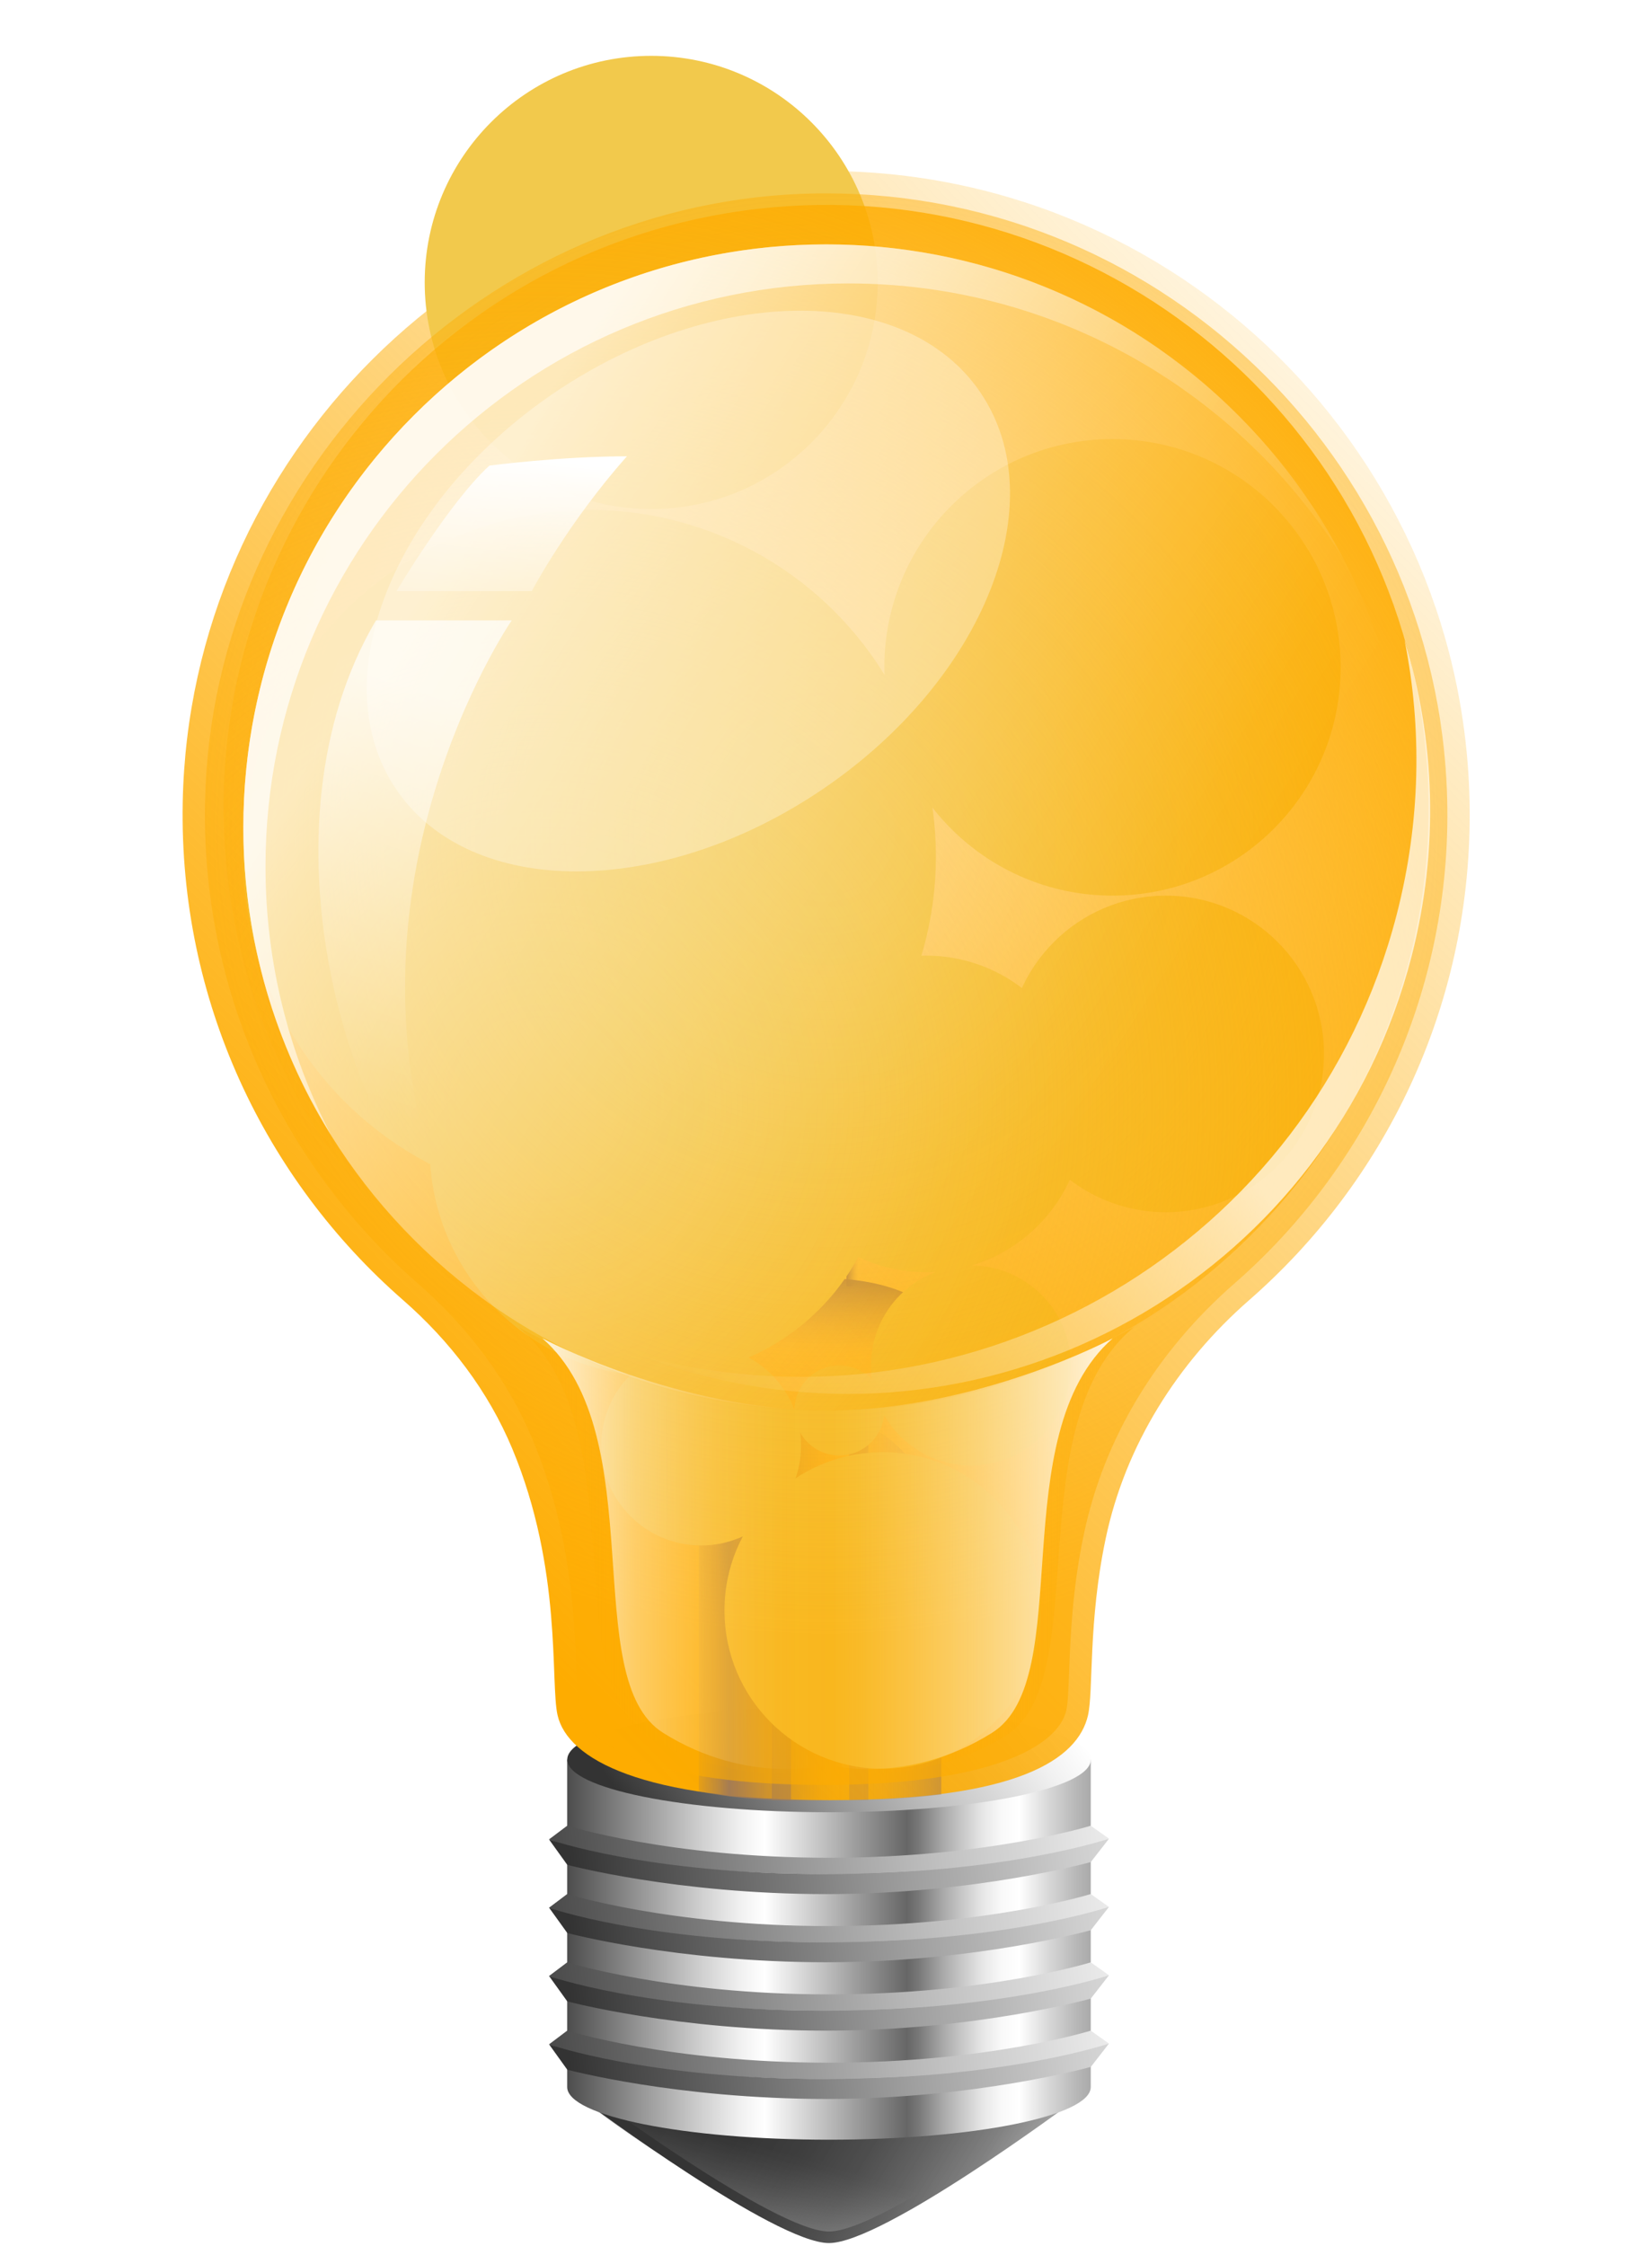 <svg width="496" height="674" viewBox="0 0 496 674" fill="none" xmlns="http://www.w3.org/2000/svg">
<path d="M248.889 627.774L176.449 631.212C176.449 631.212 232.728 673.085 248.889 673.085C265.049 673.085 321.328 631.212 321.328 631.212L248.889 627.774Z" fill="url(#paint0_linear_60_1213)"/>
<path style="mix-blend-mode:multiply" opacity="0.3" d="M248.889 627.774L176.449 631.212C176.449 631.212 182.113 636 197.644 646.181C229.942 641.596 254.418 646.923 273.567 662.971C294.896 650.564 321.328 631.212 321.328 631.212L248.889 627.774Z" fill="url(#paint1_linear_60_1213)"/>
<path opacity="0.3" d="M248.889 624.29L176.449 627.729C176.449 627.729 232.728 669.623 248.889 669.623C265.049 669.623 321.328 627.729 321.328 627.729L248.889 624.29Z" fill="url(#paint2_linear_60_1213)"/>
<path d="M170.293 528.004V626.268C170.293 634.988 205.49 642.068 248.891 642.068C292.291 642.068 327.488 634.988 327.488 626.268V528.004H170.293Z" fill="url(#paint3_linear_60_1213)"/>
<path d="M327.51 528.004C327.51 536.724 292.313 543.804 248.912 543.804C205.511 543.804 170.314 536.724 170.314 528.004C170.314 519.283 205.511 512.203 248.912 512.203C292.313 512.203 327.51 519.283 327.51 528.004Z" fill="url(#paint4_linear_60_1213)"/>
<path d="M441.263 244.54C441.263 136.903 353.27 49.832 245.297 51.338C141.616 52.776 56.837 137.105 54.859 240.764C53.736 300.324 79.56 353.884 120.961 390.07C135.075 402.387 146.606 417.446 153.82 434.752C168.946 471.05 165.148 504.876 167.418 514.743C170.452 527.846 192.681 540.186 249.162 540.186C305.644 540.186 323.647 527.846 326.659 514.743C328.344 507.393 326.681 486.761 331.963 461.723C337.852 433.74 353.517 408.927 375.072 390.115C415.64 354.693 441.263 302.617 441.263 244.54Z" fill="url(#paint5_linear_60_1213)"/>
<path d="M164.831 551.963L170.293 547.85C170.293 547.85 201.107 557.469 248.89 557.469C296.674 557.469 327.488 547.85 327.488 547.85L332.95 551.716C332.95 551.716 307.035 562.347 247.969 562.347C188.903 562.347 164.809 551.94 164.809 551.94L164.831 551.963Z" fill="url(#paint6_linear_60_1213)"/>
<path d="M164.83 551.963C164.83 551.963 194.161 562.369 247.99 562.369C301.82 562.369 332.971 551.738 332.971 551.738L327.51 558.75C327.51 558.75 293.122 568.37 248.058 568.37C202.994 568.37 170.314 559.582 170.314 559.582L164.853 551.985L164.83 551.963Z" fill="url(#paint7_linear_60_1213)"/>
<path d="M164.831 572.461L170.293 568.348C170.293 568.348 201.107 577.967 248.89 577.967C296.674 577.967 327.488 568.348 327.488 568.348L332.95 572.213C332.95 572.213 307.035 582.867 247.969 582.867C188.903 582.867 164.809 572.483 164.809 572.483L164.831 572.461Z" fill="url(#paint8_linear_60_1213)"/>
<path d="M164.83 572.461C164.83 572.461 194.161 582.845 247.99 582.845C301.82 582.845 332.971 572.191 332.971 572.191L327.51 579.203C327.51 579.203 293.122 588.823 248.058 588.823C202.994 588.823 170.314 580.035 170.314 580.035L164.853 572.438L164.83 572.461Z" fill="url(#paint9_linear_60_1213)"/>
<path d="M164.831 592.958L170.293 588.845C170.293 588.845 201.107 598.465 248.89 598.465C296.674 598.465 327.488 588.845 327.488 588.845L332.95 592.711C332.95 592.711 307.035 603.365 247.969 603.365C188.903 603.365 164.809 592.958 164.809 592.958H164.831Z" fill="url(#paint10_linear_60_1213)"/>
<path d="M164.83 592.959C164.83 592.959 194.161 603.365 247.99 603.365C301.82 603.365 332.971 592.711 332.971 592.711L327.51 599.724C327.51 599.724 293.122 609.343 248.058 609.343C202.994 609.343 170.314 600.555 170.314 600.555L164.853 592.959H164.83Z" fill="url(#paint11_linear_60_1213)"/>
<path d="M164.831 613.457L170.293 609.344C170.293 609.344 201.107 618.963 248.89 618.963C296.674 618.963 327.488 609.344 327.488 609.344L332.95 613.209C332.95 613.209 307.035 623.863 247.969 623.863C188.903 623.863 164.809 613.457 164.809 613.457H164.831Z" fill="url(#paint12_linear_60_1213)"/>
<path d="M164.83 613.456C164.83 613.456 194.161 623.863 247.99 623.863C301.82 623.863 332.971 613.209 332.971 613.209L327.51 620.222C327.51 620.222 293.122 629.841 248.058 629.841C202.994 629.841 170.314 621.053 170.314 621.053L164.853 613.456H164.83Z" fill="url(#paint13_linear_60_1213)"/>
<g style="mix-blend-mode:multiply">
<path d="M281.166 395.284C279.301 391.261 268.759 383.507 246.216 383.507C223.673 383.507 213.132 391.261 211.266 395.284C209.401 399.307 227.404 424.435 227.404 424.435C227.404 424.435 232.484 418.232 246.216 418.232C259.949 418.232 265.028 424.435 265.028 424.435C265.028 424.435 283.009 399.307 281.166 395.284Z" fill="url(#paint14_linear_60_1213)"/>
<path d="M238.302 295.874H233.088V385.979H238.302V295.874Z" fill="url(#paint15_linear_60_1213)"/>
<path d="M259.361 295.874H254.146V385.979H259.361V295.874Z" fill="url(#paint16_linear_60_1213)"/>
<path d="M209.828 537.601V465.499C209.828 442.82 226.123 424.458 246.216 424.458C266.31 424.458 282.605 442.843 282.605 465.499V538.455C282.605 538.455 243.901 543.804 209.828 537.623V537.601Z" fill="url(#paint17_linear_60_1213)"/>
<g opacity="0.5">
<path d="M237.498 429.268H231.744V540.163H237.498V429.268Z" fill="url(#paint18_linear_60_1213)"/>
<path d="M260.715 429.268H254.961V540.163H260.715V429.268Z" fill="url(#paint19_linear_60_1213)"/>
</g>
</g>
<circle cx="265.014" cy="483.256" r="47.5" fill="#F2C94C"/>
<circle cx="210.514" cy="433.756" r="30" fill="#F2C94C"/>
<circle cx="291.514" cy="409.756" r="30" fill="#F2C94C"/>
<circle cx="350.014" cy="316.256" r="47.5" fill="#F2C94C"/>
<circle cx="278.014" cy="334.256" r="47.5" fill="#F2C94C"/>
<circle cx="252.014" cy="423.256" r="13.5" fill="#F2C94C"/>
<circle cx="197.5" cy="344.5" r="68.5" fill="#F2C94C"/>
<circle cx="334.014" cy="200.256" r="68.5" fill="#F2C94C"/>
<circle cx="177" cy="257" r="104" fill="#F2C94C"/>
<circle cx="195.514" cy="84.756" r="68" fill="#F2C94C"/>
<path style="mix-blend-mode:screen" opacity="0.6" d="M247.048 535.6C196.95 535.6 176.452 524.048 173.935 513.237C173.463 511.169 173.283 506.742 173.103 501.617C172.496 485.952 171.485 459.767 160 432.19C152.673 414.569 141.008 398.701 125.365 385.035C83.762 348.67 60.5 296.144 61.556 240.898C63.444 141.443 145.907 59.429 245.385 58.036C246.284 58.036 247.161 58.036 248.037 58.036C350.886 58.036 434.564 141.713 434.564 244.562C434.564 298.414 411.279 349.636 370.665 385.103C347.11 405.668 331.445 431.695 325.421 460.374C321.938 476.849 321.398 491.188 320.994 501.64C320.791 506.787 320.634 511.214 320.14 513.26C317.645 524.07 297.124 535.623 247.026 535.623L247.048 535.6Z" fill="url(#paint20_radial_60_1213)"/>
<path style="mix-blend-mode:screen" d="M268.794 422.076C368.034 410.612 439.189 320.868 427.724 221.628C416.259 122.388 326.516 51.232 227.276 62.697C128.036 74.162 56.88 163.906 68.345 263.146C79.81 362.386 169.554 433.541 268.794 422.076Z" fill="url(#paint21_radial_60_1213)"/>
<path opacity="0.7" d="M371.763 372.024C440.095 303.693 440.095 192.906 371.763 124.574C303.432 56.243 192.645 56.243 124.313 124.574C55.981 192.906 55.981 303.693 124.313 372.024C192.644 440.356 303.432 440.356 371.763 372.024Z" fill="url(#paint22_linear_60_1213)"/>
<path opacity="0.7" d="M421.709 192.081C426.991 218.513 426.542 246.495 419.372 274.342C393.884 373.258 293.013 432.774 194.12 407.264C193.311 407.062 192.524 406.792 191.715 406.59C197.873 408.95 204.211 411.017 210.729 412.703C304.296 436.82 399.705 380.518 423.822 286.951C432.183 254.541 430.857 221.906 421.709 192.081Z" fill="url(#paint23_linear_60_1213)"/>
<path opacity="0.7" d="M254.712 85.051C317.464 85.051 372.484 118.113 403.344 167.74C374.193 111.663 315.621 73.342 248.036 73.342C151.413 73.342 73.062 151.67 73.062 248.315C73.062 282.186 82.727 313.787 99.382 340.578C86.84 316.462 79.715 289.086 79.715 260.025C79.715 163.402 158.043 85.051 254.689 85.051H254.712Z" fill="url(#paint24_linear_60_1213)"/>
<path style="mix-blend-mode:screen" opacity="0.5" d="M248.039 423.446C199.064 423.446 155.416 398.049 155.416 398.049C191.242 427.425 166.901 504.921 194.591 521.149C222.281 537.376 248.039 530.858 248.039 530.858C248.039 530.858 273.796 537.399 301.486 521.149C329.176 504.921 304.835 427.402 340.661 398.049C340.661 398.049 297.036 423.446 248.039 423.446Z" fill="url(#paint25_linear_60_1213)"/>
<path d="M248.468 423.222C203.179 423.222 162.857 401.6 162.857 401.6C195.964 430.684 173.466 503.887 199.066 519.957C224.666 536.028 248.468 529.555 248.468 529.555C248.468 529.555 272.269 536.028 297.869 519.957C323.469 503.887 300.971 430.661 334.078 401.6C334.078 401.6 293.734 423.222 248.468 423.222Z" fill="url(#paint26_linear_60_1213)"/>
<path opacity="0.3" d="M294.381 117.821C316.677 150.636 295.483 203.903 247.047 236.785C198.612 269.667 141.276 269.735 119.003 236.92C96.707 204.106 117.902 150.838 166.337 117.934C214.772 85.052 272.108 84.984 294.381 117.799V117.821Z" fill="white"/>
<path opacity="0.7" d="M112.87 186.17C76.055 248.652 105.048 341.275 135.188 365.819C96.17 269.487 153.641 186.17 153.641 186.17H112.87Z" fill="url(#paint27_linear_60_1213)"/>
<path d="M119.051 177.382C119.051 177.382 134.941 150.658 146.943 139.713C146.943 139.713 168.138 136.926 188.231 136.926C170.385 157.019 159.664 177.382 159.664 177.382H119.051Z" fill="url(#paint28_linear_60_1213)"/>
<defs>
<linearGradient id="paint0_linear_60_1213" x1="208.657" y1="607.613" x2="323.036" y2="678.209" gradientUnits="userSpaceOnUse">
<stop stop-color="#333333"/>
<stop offset="0.21" stop-color="#353535"/>
<stop offset="0.35" stop-color="#3E3E3E"/>
<stop offset="0.48" stop-color="#4E4E4E"/>
<stop offset="0.59" stop-color="#646464"/>
<stop offset="0.7" stop-color="#808080"/>
<stop offset="0.8" stop-color="#A3A3A3"/>
<stop offset="0.9" stop-color="#CCCCCC"/>
<stop offset="0.99" stop-color="#FAFAFA"/>
<stop offset="1" stop-color="white"/>
</linearGradient>
<linearGradient id="paint1_linear_60_1213" x1="208.792" y1="607.388" x2="323.171" y2="678.007" gradientUnits="userSpaceOnUse">
<stop stop-color="#333333"/>
<stop offset="0.21" stop-color="#353535"/>
<stop offset="0.35" stop-color="#3E3E3E"/>
<stop offset="0.48" stop-color="#4E4E4E"/>
<stop offset="0.59" stop-color="#646464"/>
<stop offset="0.7" stop-color="#808080"/>
<stop offset="0.8" stop-color="#A3A3A3"/>
<stop offset="0.9" stop-color="#CCCCCC"/>
<stop offset="0.99" stop-color="#FAFAFA"/>
<stop offset="1" stop-color="white"/>
</linearGradient>
<linearGradient id="paint2_linear_60_1213" x1="232.144" y1="684.008" x2="242.843" y2="648.069" gradientUnits="userSpaceOnUse">
<stop offset="0.3" stop-color="white"/>
<stop offset="0.36" stop-color="white" stop-opacity="0.88"/>
<stop offset="0.54" stop-color="white" stop-opacity="0.57"/>
<stop offset="0.7" stop-color="white" stop-opacity="0.33"/>
<stop offset="0.84" stop-color="white" stop-opacity="0.15"/>
<stop offset="0.94" stop-color="white" stop-opacity="0.04"/>
<stop offset="1" stop-color="white" stop-opacity="0"/>
</linearGradient>
<linearGradient id="paint3_linear_60_1213" x1="163.887" y1="585.047" x2="341.603" y2="585.047" gradientUnits="userSpaceOnUse">
<stop stop-color="#333333"/>
<stop offset="0.03" stop-color="#494949"/>
<stop offset="0.16" stop-color="#969696"/>
<stop offset="0.26" stop-color="#CECECE"/>
<stop offset="0.33" stop-color="#F1F1F1"/>
<stop offset="0.37" stop-color="white"/>
<stop offset="0.61" stop-color="#666666"/>
<stop offset="0.63" stop-color="#787878"/>
<stop offset="0.67" stop-color="#A8A8A8"/>
<stop offset="0.71" stop-color="#CECECE"/>
<stop offset="0.74" stop-color="#E8E8E8"/>
<stop offset="0.77" stop-color="#F9F9F9"/>
<stop offset="0.8" stop-color="white"/>
<stop offset="0.85" stop-color="#D7D7D7"/>
<stop offset="0.9" stop-color="#B5B5B5"/>
<stop offset="0.94" stop-color="#A0A0A0"/>
<stop offset="0.97" stop-color="#999999"/>
</linearGradient>
<linearGradient id="paint4_linear_60_1213" x1="201.601" y1="560.953" x2="302.854" y2="490.447" gradientUnits="userSpaceOnUse">
<stop stop-color="#333333"/>
<stop offset="0.09" stop-color="#494949"/>
<stop offset="0.42" stop-color="#969696"/>
<stop offset="0.69" stop-color="#CECECE"/>
<stop offset="0.89" stop-color="#F1F1F1"/>
<stop offset="1" stop-color="white"/>
</linearGradient>
<linearGradient id="paint5_linear_60_1213" x1="98.148" y1="433.336" x2="455.355" y2="79.388" gradientUnits="userSpaceOnUse">
<stop stop-color="#FEAC00"/>
<stop offset="1" stop-color="#FEAC00" stop-opacity="0"/>
</linearGradient>
<linearGradient id="paint6_linear_60_1213" x1="144.895" y1="562.549" x2="364.191" y2="540.77" gradientUnits="userSpaceOnUse">
<stop stop-color="#333333"/>
<stop offset="0.09" stop-color="#494949"/>
<stop offset="0.42" stop-color="#969696"/>
<stop offset="0.69" stop-color="#CECECE"/>
<stop offset="0.89" stop-color="#F1F1F1"/>
<stop offset="1" stop-color="white"/>
</linearGradient>
<linearGradient id="paint7_linear_60_1213" x1="171.618" y1="564.414" x2="390.914" y2="542.658" gradientUnits="userSpaceOnUse">
<stop stop-color="#333333"/>
<stop offset="0.09" stop-color="#494949"/>
<stop offset="0.42" stop-color="#969696"/>
<stop offset="0.69" stop-color="#CECECE"/>
<stop offset="0.89" stop-color="#F1F1F1"/>
<stop offset="1" stop-color="white"/>
</linearGradient>
<linearGradient id="paint8_linear_60_1213" x1="144.895" y1="583.047" x2="364.191" y2="561.29" gradientUnits="userSpaceOnUse">
<stop stop-color="#333333"/>
<stop offset="0.09" stop-color="#494949"/>
<stop offset="0.42" stop-color="#969696"/>
<stop offset="0.69" stop-color="#CECECE"/>
<stop offset="0.89" stop-color="#F1F1F1"/>
<stop offset="1" stop-color="white"/>
</linearGradient>
<linearGradient id="paint9_linear_60_1213" x1="171.618" y1="584.912" x2="390.914" y2="563.156" gradientUnits="userSpaceOnUse">
<stop stop-color="#333333"/>
<stop offset="0.09" stop-color="#494949"/>
<stop offset="0.42" stop-color="#969696"/>
<stop offset="0.69" stop-color="#CECECE"/>
<stop offset="0.89" stop-color="#F1F1F1"/>
<stop offset="1" stop-color="white"/>
</linearGradient>
<linearGradient id="paint10_linear_60_1213" x1="144.895" y1="603.545" x2="364.191" y2="581.788" gradientUnits="userSpaceOnUse">
<stop stop-color="#333333"/>
<stop offset="0.09" stop-color="#494949"/>
<stop offset="0.42" stop-color="#969696"/>
<stop offset="0.69" stop-color="#CECECE"/>
<stop offset="0.89" stop-color="#F1F1F1"/>
<stop offset="1" stop-color="white"/>
</linearGradient>
<linearGradient id="paint11_linear_60_1213" x1="171.618" y1="605.433" x2="390.914" y2="583.654" gradientUnits="userSpaceOnUse">
<stop stop-color="#333333"/>
<stop offset="0.09" stop-color="#494949"/>
<stop offset="0.42" stop-color="#969696"/>
<stop offset="0.69" stop-color="#CECECE"/>
<stop offset="0.89" stop-color="#F1F1F1"/>
<stop offset="1" stop-color="white"/>
</linearGradient>
<linearGradient id="paint12_linear_60_1213" x1="144.895" y1="624.043" x2="364.191" y2="602.286" gradientUnits="userSpaceOnUse">
<stop stop-color="#333333"/>
<stop offset="0.09" stop-color="#494949"/>
<stop offset="0.42" stop-color="#969696"/>
<stop offset="0.69" stop-color="#CECECE"/>
<stop offset="0.89" stop-color="#F1F1F1"/>
<stop offset="1" stop-color="white"/>
</linearGradient>
<linearGradient id="paint13_linear_60_1213" x1="171.618" y1="625.93" x2="390.914" y2="604.174" gradientUnits="userSpaceOnUse">
<stop stop-color="#333333"/>
<stop offset="0.09" stop-color="#494949"/>
<stop offset="0.42" stop-color="#969696"/>
<stop offset="0.69" stop-color="#CECECE"/>
<stop offset="0.89" stop-color="#F1F1F1"/>
<stop offset="1" stop-color="white"/>
</linearGradient>
<linearGradient id="paint14_linear_60_1213" x1="247.273" y1="382.001" x2="243.654" y2="430.526" gradientUnits="userSpaceOnUse">
<stop stop-color="#A67C52"/>
<stop offset="0.12" stop-color="#A67C52" stop-opacity="0.67"/>
<stop offset="0.24" stop-color="#A67C52" stop-opacity="0.38"/>
<stop offset="0.35" stop-color="#A67C52" stop-opacity="0.17"/>
<stop offset="0.44" stop-color="#A67C52" stop-opacity="0.05"/>
<stop offset="0.5" stop-color="#A67C52" stop-opacity="0"/>
</linearGradient>
<linearGradient id="paint15_linear_60_1213" x1="233.088" y1="340.916" x2="238.302" y2="340.916" gradientUnits="userSpaceOnUse">
<stop stop-color="#A67C52"/>
<stop offset="0.17" stop-color="#A67C52" stop-opacity="0.67"/>
<stop offset="0.34" stop-color="#A67C52" stop-opacity="0.38"/>
<stop offset="0.49" stop-color="#A67C52" stop-opacity="0.17"/>
<stop offset="0.61" stop-color="#A67C52" stop-opacity="0.05"/>
<stop offset="0.7" stop-color="#A67C52" stop-opacity="0"/>
</linearGradient>
<linearGradient id="paint16_linear_60_1213" x1="254.146" y1="-220.214" x2="259.338" y2="-220.214" gradientUnits="userSpaceOnUse">
<stop stop-color="#A67C52"/>
<stop offset="0.17" stop-color="#A67C52" stop-opacity="0.67"/>
<stop offset="0.34" stop-color="#A67C52" stop-opacity="0.38"/>
<stop offset="0.49" stop-color="#A67C52" stop-opacity="0.17"/>
<stop offset="0.61" stop-color="#A67C52" stop-opacity="0.05"/>
<stop offset="0.7" stop-color="#A67C52" stop-opacity="0"/>
</linearGradient>
<linearGradient id="paint17_linear_60_1213" x1="208.457" y1="482.692" x2="293.46" y2="482.288" gradientUnits="userSpaceOnUse">
<stop stop-color="#A67C52" stop-opacity="0.24"/>
<stop offset="0.02" stop-color="#A67C52" stop-opacity="0.29"/>
<stop offset="0.04" stop-color="#A67C52" stop-opacity="0.44"/>
<stop offset="0.08" stop-color="#A67C52" stop-opacity="0.69"/>
<stop offset="0.12" stop-color="#A67C52"/>
<stop offset="0.21" stop-color="#A67C52" stop-opacity="0.67"/>
<stop offset="0.3" stop-color="#A67C52" stop-opacity="0.38"/>
<stop offset="0.39" stop-color="#A67C52" stop-opacity="0.17"/>
<stop offset="0.45" stop-color="#A67C52" stop-opacity="0.05"/>
<stop offset="0.5" stop-color="#A67C52" stop-opacity="0"/>
<stop offset="0.59" stop-color="#A67C52" stop-opacity="0.02"/>
<stop offset="0.67" stop-color="#A67C52" stop-opacity="0.08"/>
<stop offset="0.74" stop-color="#A67C52" stop-opacity="0.18"/>
<stop offset="0.81" stop-color="#A67C52" stop-opacity="0.33"/>
<stop offset="0.88" stop-color="#A67C52" stop-opacity="0.52"/>
<stop offset="0.94" stop-color="#A67C52" stop-opacity="0.74"/>
<stop offset="1" stop-color="#A67C52"/>
</linearGradient>
<linearGradient id="paint18_linear_60_1213" x1="234.621" y1="540.163" x2="234.621" y2="429.268" gradientUnits="userSpaceOnUse">
<stop offset="0.04" stop-color="#A67C52"/>
<stop offset="0.19" stop-color="#A67C52" stop-opacity="0.67"/>
<stop offset="0.34" stop-color="#A67C52" stop-opacity="0.38"/>
<stop offset="0.47" stop-color="#A67C52" stop-opacity="0.17"/>
<stop offset="0.57" stop-color="#A67C52" stop-opacity="0.05"/>
<stop offset="0.64" stop-color="#A67C52" stop-opacity="0"/>
</linearGradient>
<linearGradient id="paint19_linear_60_1213" x1="257.838" y1="-220.214" x2="257.838" y2="-220.214" gradientUnits="userSpaceOnUse">
<stop offset="0.04" stop-color="#A67C52"/>
<stop offset="0.19" stop-color="#A67C52" stop-opacity="0.67"/>
<stop offset="0.34" stop-color="#A67C52" stop-opacity="0.38"/>
<stop offset="0.47" stop-color="#A67C52" stop-opacity="0.17"/>
<stop offset="0.57" stop-color="#A67C52" stop-opacity="0.05"/>
<stop offset="0.64" stop-color="#A67C52" stop-opacity="0"/>
</linearGradient>
<radialGradient id="paint20_radial_60_1213" cx="0" cy="0" r="1" gradientUnits="userSpaceOnUse" gradientTransform="translate(248.037 249.934) scale(241.232 241.232)">
<stop offset="0.07" stop-color="#FEAC00" stop-opacity="0"/>
<stop offset="0.15" stop-color="#FEAC00" stop-opacity="0.05"/>
<stop offset="0.3" stop-color="#FEAC00" stop-opacity="0.18"/>
<stop offset="0.5" stop-color="#FEAC00" stop-opacity="0.39"/>
<stop offset="0.75" stop-color="#FEAC00" stop-opacity="0.68"/>
<stop offset="1" stop-color="#FEAC00"/>
</radialGradient>
<radialGradient id="paint21_radial_60_1213" cx="0" cy="0" r="1" gradientUnits="userSpaceOnUse" gradientTransform="translate(162.104 331.679) scale(353.611)">
<stop offset="0.07" stop-color="#FEAC00" stop-opacity="0"/>
<stop offset="0.15" stop-color="#FEAC00" stop-opacity="0.05"/>
<stop offset="0.3" stop-color="#FEAC00" stop-opacity="0.18"/>
<stop offset="0.5" stop-color="#FEAC00" stop-opacity="0.39"/>
<stop offset="0.75" stop-color="#FEAC00" stop-opacity="0.68"/>
<stop offset="1" stop-color="#FEAC00"/>
</radialGradient>
<linearGradient id="paint22_linear_60_1213" x1="38.695" y1="112.573" x2="343.331" y2="310.09" gradientUnits="userSpaceOnUse">
<stop offset="0.3" stop-color="white"/>
<stop offset="0.36" stop-color="white" stop-opacity="0.88"/>
<stop offset="0.54" stop-color="white" stop-opacity="0.57"/>
<stop offset="0.7" stop-color="white" stop-opacity="0.33"/>
<stop offset="0.84" stop-color="white" stop-opacity="0.15"/>
<stop offset="0.94" stop-color="white" stop-opacity="0.04"/>
<stop offset="1" stop-color="white" stop-opacity="0"/>
</linearGradient>
<linearGradient id="paint23_linear_60_1213" x1="413.708" y1="270.949" x2="200.57" y2="424.93" gradientUnits="userSpaceOnUse">
<stop offset="0.3" stop-color="white"/>
<stop offset="0.36" stop-color="white" stop-opacity="0.88"/>
<stop offset="0.54" stop-color="white" stop-opacity="0.57"/>
<stop offset="0.7" stop-color="white" stop-opacity="0.33"/>
<stop offset="0.84" stop-color="white" stop-opacity="0.15"/>
<stop offset="0.94" stop-color="white" stop-opacity="0.04"/>
<stop offset="1" stop-color="white" stop-opacity="0"/>
</linearGradient>
<linearGradient id="paint24_linear_60_1213" x1="43.237" y1="105.572" x2="347.851" y2="303.066" gradientUnits="userSpaceOnUse">
<stop offset="0.3" stop-color="white"/>
<stop offset="0.36" stop-color="white" stop-opacity="0.88"/>
<stop offset="0.54" stop-color="white" stop-opacity="0.57"/>
<stop offset="0.7" stop-color="white" stop-opacity="0.33"/>
<stop offset="0.84" stop-color="white" stop-opacity="0.15"/>
<stop offset="0.94" stop-color="white" stop-opacity="0.04"/>
<stop offset="1" stop-color="white" stop-opacity="0"/>
</linearGradient>
<linearGradient id="paint25_linear_60_1213" x1="140.492" y1="465.094" x2="368.104" y2="465.094" gradientUnits="userSpaceOnUse">
<stop stop-color="#FEAC00"/>
<stop offset="0.04" stop-color="#FEAC00" stop-opacity="0.87"/>
<stop offset="0.1" stop-color="#FEAC00" stop-opacity="0.64"/>
<stop offset="0.17" stop-color="#FEAC00" stop-opacity="0.45"/>
<stop offset="0.24" stop-color="#FEAC00" stop-opacity="0.29"/>
<stop offset="0.31" stop-color="#FEAC00" stop-opacity="0.16"/>
<stop offset="0.37" stop-color="#FEAC00" stop-opacity="0.07"/>
<stop offset="0.43" stop-color="#FEAC00" stop-opacity="0.02"/>
<stop offset="0.48" stop-color="#FEAC00" stop-opacity="0"/>
<stop offset="0.52" stop-color="#FEAC00" stop-opacity="0.05"/>
<stop offset="0.58" stop-color="#FEAC00" stop-opacity="0.18"/>
<stop offset="0.67" stop-color="#FEAC00" stop-opacity="0.39"/>
<stop offset="0.77" stop-color="#FEAC00" stop-opacity="0.68"/>
<stop offset="0.88" stop-color="#FEAC00"/>
</linearGradient>
<linearGradient id="paint26_linear_60_1213" x1="149.035" y1="466.218" x2="359.453" y2="466.218" gradientUnits="userSpaceOnUse">
<stop offset="0.03" stop-color="white"/>
<stop offset="0.04" stop-color="white" stop-opacity="0.98"/>
<stop offset="0.09" stop-color="white" stop-opacity="0.75"/>
<stop offset="0.15" stop-color="white" stop-opacity="0.55"/>
<stop offset="0.2" stop-color="white" stop-opacity="0.38"/>
<stop offset="0.26" stop-color="white" stop-opacity="0.24"/>
<stop offset="0.31" stop-color="white" stop-opacity="0.14"/>
<stop offset="0.37" stop-color="white" stop-opacity="0.06"/>
<stop offset="0.42" stop-color="white" stop-opacity="0.01"/>
<stop offset="0.48" stop-color="white" stop-opacity="0"/>
<stop offset="0.52" stop-color="white" stop-opacity="0.05"/>
<stop offset="0.59" stop-color="white" stop-opacity="0.18"/>
<stop offset="0.69" stop-color="white" stop-opacity="0.39"/>
<stop offset="0.81" stop-color="white" stop-opacity="0.67"/>
<stop offset="0.93" stop-color="white"/>
</linearGradient>
<linearGradient id="paint27_linear_60_1213" x1="157.664" y1="161.154" x2="105.228" y2="331.88" gradientUnits="userSpaceOnUse">
<stop offset="0.3" stop-color="white"/>
<stop offset="0.36" stop-color="white" stop-opacity="0.88"/>
<stop offset="0.54" stop-color="white" stop-opacity="0.57"/>
<stop offset="0.7" stop-color="white" stop-opacity="0.33"/>
<stop offset="0.84" stop-color="white" stop-opacity="0.15"/>
<stop offset="0.94" stop-color="white" stop-opacity="0.04"/>
<stop offset="1" stop-color="white" stop-opacity="0"/>
</linearGradient>
<linearGradient id="paint28_linear_60_1213" x1="158.406" y1="108.112" x2="148.921" y2="205.746" gradientUnits="userSpaceOnUse">
<stop offset="0.3" stop-color="white"/>
<stop offset="0.36" stop-color="white" stop-opacity="0.88"/>
<stop offset="0.54" stop-color="white" stop-opacity="0.57"/>
<stop offset="0.7" stop-color="white" stop-opacity="0.33"/>
<stop offset="0.84" stop-color="white" stop-opacity="0.15"/>
<stop offset="0.94" stop-color="white" stop-opacity="0.04"/>
<stop offset="1" stop-color="white" stop-opacity="0"/>
</linearGradient>
</defs>
</svg>
